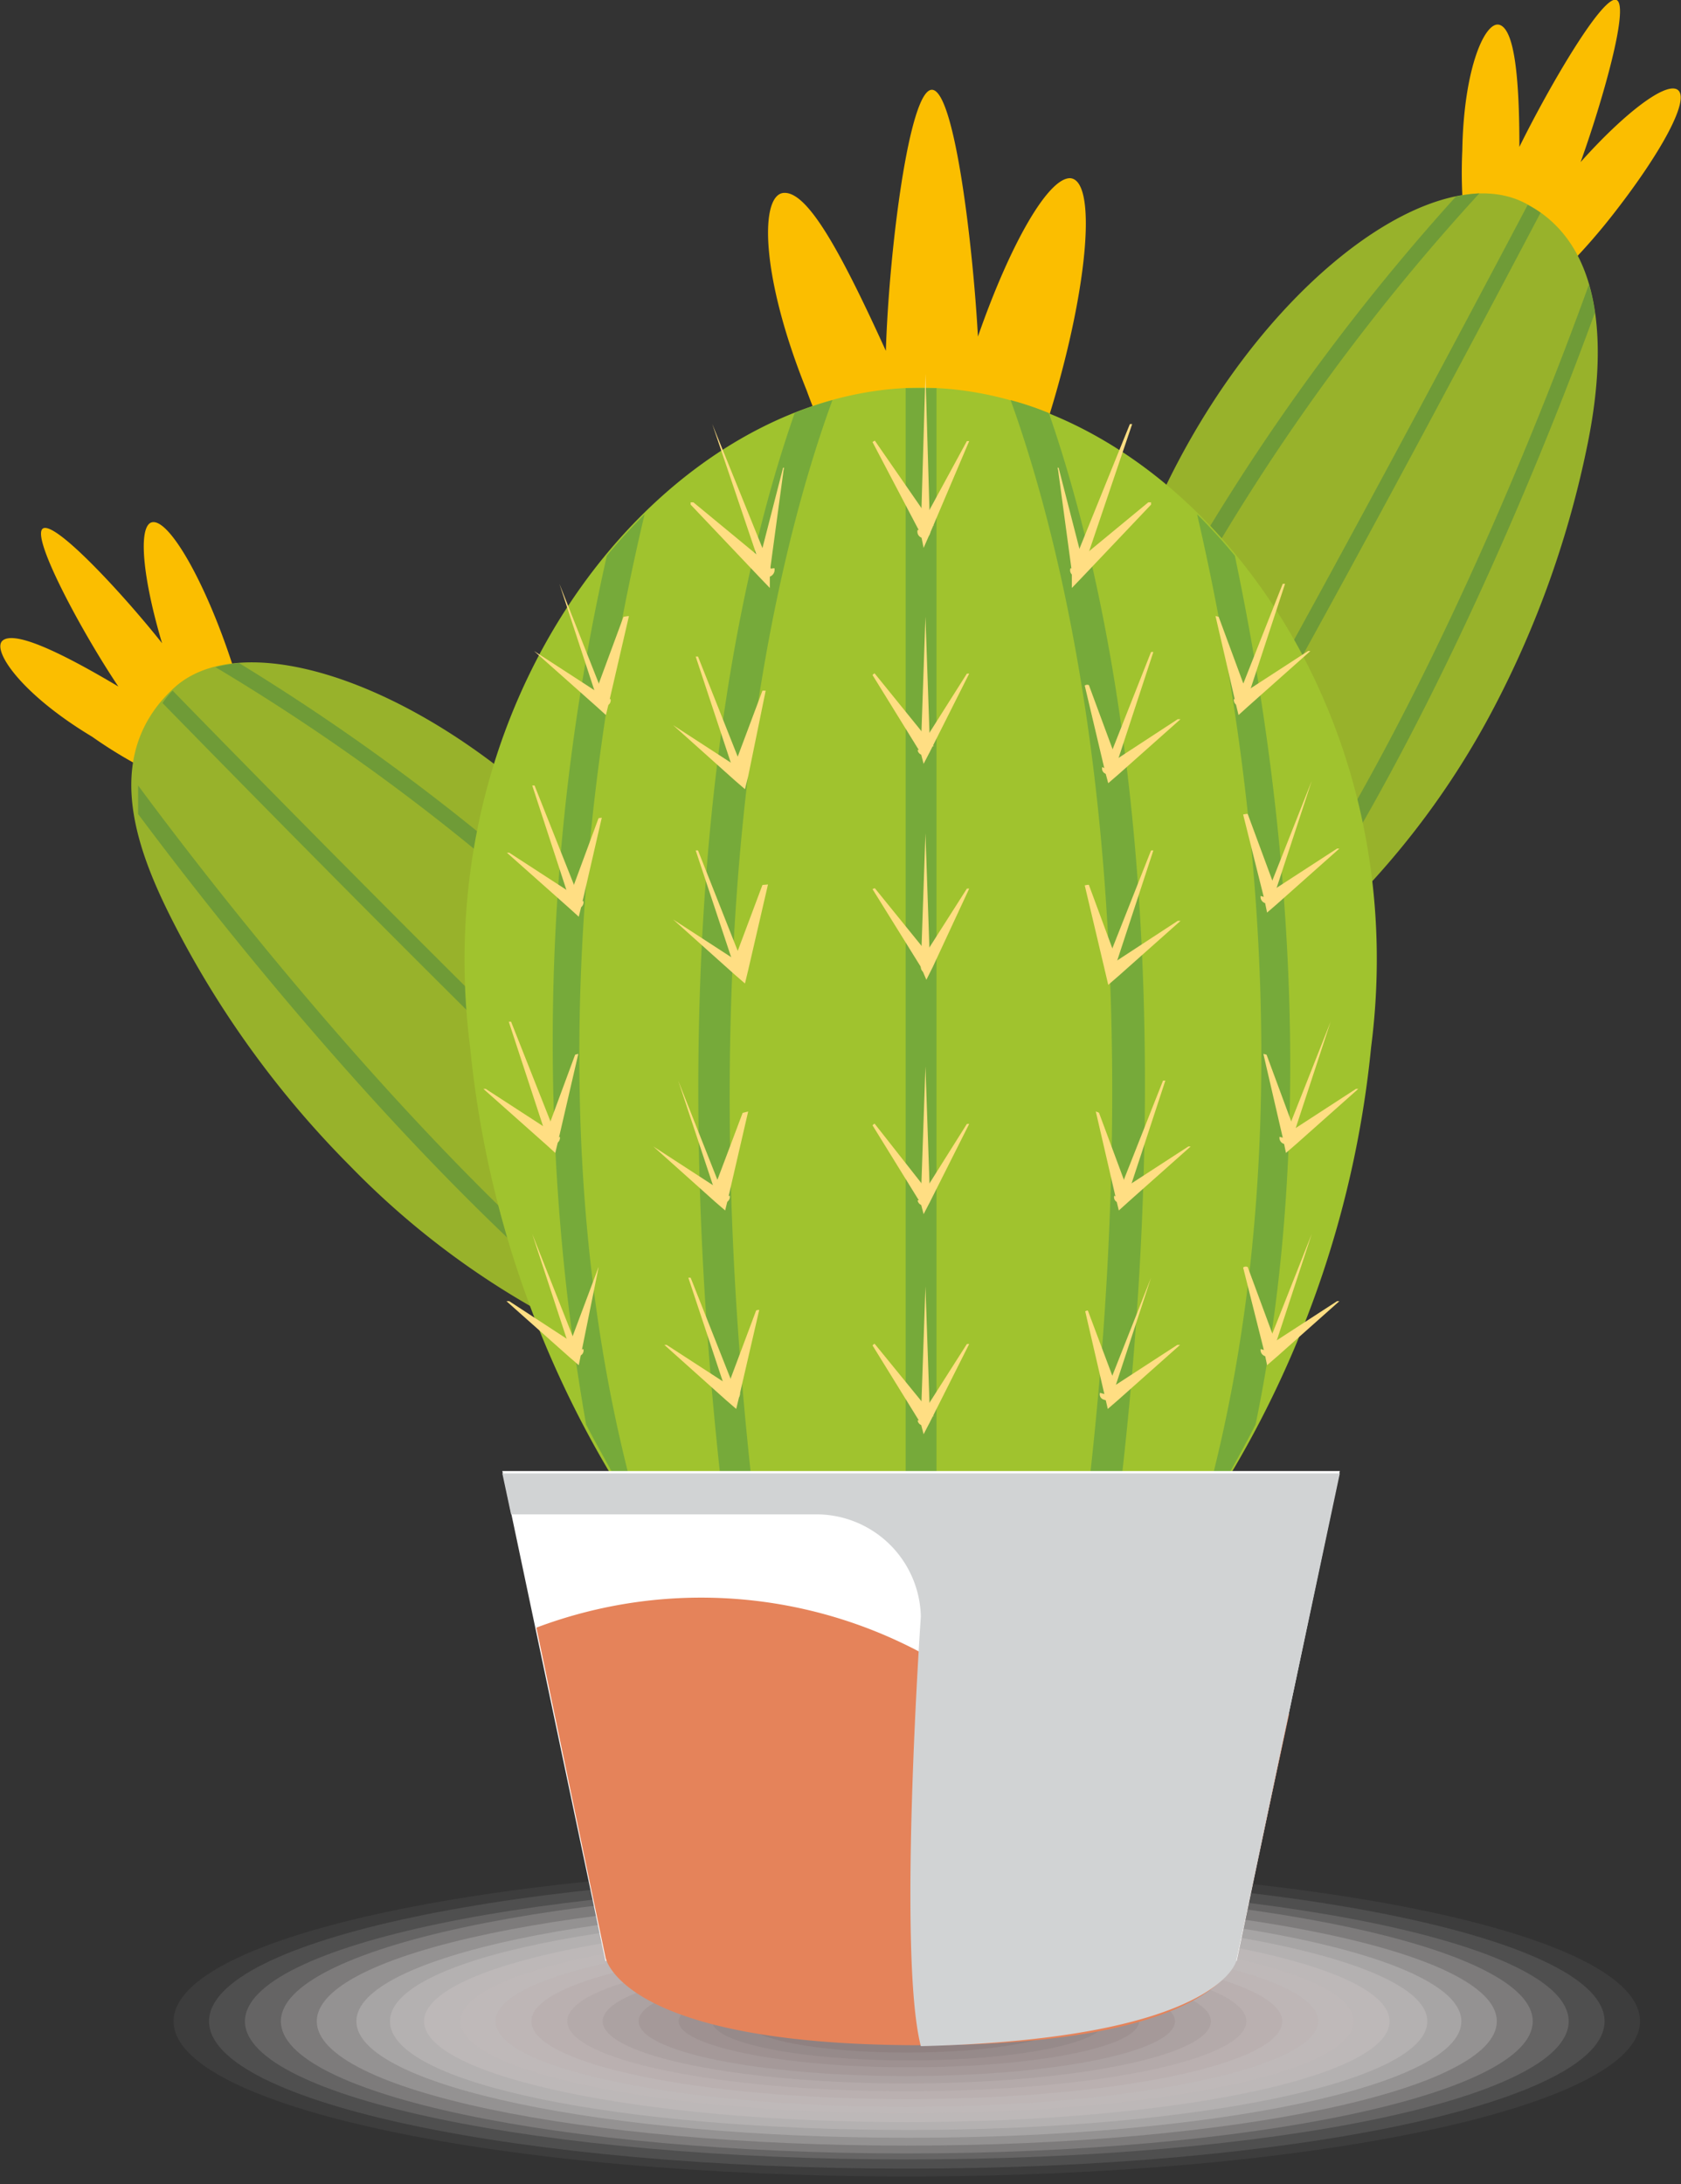 <svg id="roomCactus" class="room-svg room-cactus closed" data-name="Cactus" data-description="This is a cactus." data-cost="250" data-buyed="0" xmlns="http://www.w3.org/2000/svg" viewBox="0 0 36.51 47.44"><rect x="0" y="0" width="36.51" height="47.44" fill="#333333" stroke="none"/><defs><style>.cls-1{isolation:isolate;}.cls-2,.cls-33{mix-blend-mode:multiply;}.cls-3,.cls-31{fill:#fff;}.cls-3{opacity:0;}.cls-4{fill:#f8f7f7;opacity:0.05;}.cls-5{fill:#f2f0f0;opacity:0.1;}.cls-6{fill:#ebe8e8;opacity:0.14;}.cls-7{fill:#e4e1e1;opacity:0.19;}.cls-8{fill:#ded9d9;opacity:0.24;}.cls-9{fill:#d7d2d2;opacity:0.29;}.cls-10{fill:#d0caca;opacity:0.33;}.cls-11{fill:#cac3c3;opacity:0.38;}.cls-12{fill:#c3bbbb;opacity:0.43;}.cls-13{fill:#bcb4b4;opacity:0.48;}.cls-14{fill:#b6acac;opacity:0.52;}.cls-15{fill:#afa5a5;opacity:0.57;}.cls-16{fill:#a89d9d;opacity:0.62;}.cls-17{fill:#a29696;opacity:0.67;}.cls-18{fill:#9b8e8e;opacity:0.71;}.cls-19{fill:#948787;opacity:0.76;}.cls-20{fill:#8e7f7f;opacity:0.81;}.cls-21{fill:#877878;opacity:0.86;}.cls-22{fill:#807070;opacity:0.9;}.cls-23{fill:#7a6969;opacity:0.95;}.cls-24{fill:#736161;}.cls-25{fill:#fbbe00;}.cls-26{fill:#98b22b;}.cls-27{fill:#6f9b37;}.cls-28{fill:#a0c32e;}.cls-29{fill:#76aa3a;}.cls-30{fill:#ffde83;}.cls-32{fill:#e5835a;}.cls-33{fill:#d1d3d4;}</style></defs><title>cactus</title><g class="cls-1"><g id="Layer_2" data-name="Layer 2"><g id="cactus"><g id="cactus-2" data-name="cactus"><g class="cls-2"><path class="cls-3" d="M36.4,43.9c0,2-7.48,3.54-16.71,3.54S3,45.86,3,43.9s7.48-3.53,16.7-3.53S36.4,42,36.4,43.9Z"/><path class="cls-4" d="M35.62,43.9c0,1.86-7.13,3.37-15.93,3.37S3.77,45.76,3.77,43.9s7.13-3.37,15.92-3.37S35.62,42,35.62,43.9Z"/><path class="cls-5" d="M34.85,43.9c0,1.77-6.79,3.2-15.16,3.2S4.54,45.67,4.54,43.9s6.79-3.2,15.15-3.2S34.85,42.13,34.85,43.9Z"/><path class="cls-6" d="M34.07,43.9c0,1.68-6.44,3-14.38,3s-14.37-1.35-14.37-3,6.44-3,14.37-3S34.07,42.23,34.07,43.9Z"/><path class="cls-7" d="M33.29,43.9c0,1.58-6.09,2.87-13.6,2.87S6.1,45.48,6.1,43.9,12.19,41,19.69,41,33.29,42.32,33.29,43.9Z"/><path class="cls-8" d="M32.51,43.9c0,1.49-5.74,2.7-12.82,2.7S6.88,45.39,6.88,43.9s5.73-2.69,12.81-2.69S32.51,42.41,32.51,43.9Z"/><path class="cls-9" d="M31.74,43.9c0,1.4-5.39,2.53-12,2.53s-12-1.13-12-2.53,5.39-2.53,12-2.53S31.74,42.51,31.74,43.9Z"/><path class="cls-10" d="M31,43.9c0,1.31-5,2.36-11.27,2.36s-11.26-1-11.26-2.36,5-2.36,11.26-2.36S31,42.6,31,43.9Z"/><path class="cls-11" d="M30.18,43.9c0,1.21-4.69,2.19-10.49,2.19s-10.48-1-10.48-2.19,4.69-2.19,10.48-2.19S30.18,42.69,30.18,43.9Z"/><path class="cls-12" d="M29.4,43.9c0,1.12-4.34,2-9.71,2S10,45,10,43.9s4.35-2,9.71-2S29.4,42.78,29.4,43.9Z"/><path class="cls-13" d="M28.63,43.9c0,1-4,1.86-8.94,1.86s-8.93-.83-8.93-1.86,4-1.85,8.93-1.85S28.63,42.88,28.63,43.9Z"/><path class="cls-14" d="M27.85,43.9c0,.93-3.65,1.69-8.16,1.69s-8.15-.76-8.15-1.69,3.65-1.69,8.15-1.69S27.85,43,27.85,43.9Z"/><path class="cls-15" d="M27.07,43.9c0,.84-3.3,1.52-7.38,1.52s-7.37-.68-7.37-1.52,3.3-1.52,7.37-1.52S27.07,43.06,27.07,43.9Z"/><path class="cls-16" d="M26.3,43.9c0,.75-3,1.35-6.61,1.35s-6.6-.6-6.6-1.35,3-1.35,6.6-1.35S26.3,43.16,26.3,43.9Z"/><path class="cls-17" d="M25.52,43.9c0,.66-2.61,1.19-5.83,1.19s-5.82-.53-5.82-1.19,2.61-1.18,5.82-1.18S25.52,43.25,25.52,43.9Z"/><path class="cls-18" d="M24.74,43.9c0,.56-2.26,1-5,1s-5-.46-5-1,2.26-1,5-1S24.74,43.34,24.74,43.9Z"/><path class="cls-19" d="M24,43.9c0,.47-1.91.85-4.27.85s-4.26-.38-4.26-.85,1.91-.85,4.26-.85S24,43.43,24,43.9Z"/><path class="cls-20" d="M23.19,43.9c0,.38-1.57.68-3.5.68s-3.49-.3-3.49-.68,1.57-.68,3.49-.68S23.19,43.53,23.19,43.9Z"/><path class="cls-21" d="M22.41,43.9c0,.29-1.22.51-2.72.51S17,44.19,17,43.9s1.22-.51,2.71-.51S22.41,43.62,22.41,43.9Z"/><path class="cls-22" d="M21.63,43.9c0,.19-.87.35-1.94.35s-1.93-.16-1.93-.35.87-.34,1.93-.34S21.63,43.71,21.63,43.9Z"/><path class="cls-23" d="M20.85,43.9c0,.1-.52.18-1.16.18s-1.15-.08-1.15-.18.51-.17,1.15-.17S20.85,43.8,20.85,43.9Z"/><path class="cls-24" d="M20.08,43.9h0Z"/></g><path class="cls-25" d="M36.42,1.94c-.28-.14-1.16.54-2.09,1.58C34.79,2.24,35.4.13,35.11,0S33.65,1.87,33,3.19C33,1.6,32.88.64,32.57.54s-.78.93-.81,2.73a10.33,10.33,0,0,0,.33,3.11c0,.2.06.33.15.37h.12a.15.15,0,0,0,.08.12C32.77,7,33.93,6.06,35,4.7S36.75,2.11,36.42,1.94Z"/><path class="cls-25" d="M3.26,11.36c-.26.17-.14,1.27.26,2.61C2.68,12.91,1.19,11.3.93,11.48s.83,2.22,1.64,3.43c-1.36-.81-2.26-1.2-2.51-1S.45,15.07,2,16A9.79,9.79,0,0,0,4.8,17.37c.18.1.32.12.4.06a.15.15,0,0,0,.06-.09.17.17,0,0,0,.14,0c.32-.2.09-1.69-.5-3.34S3.58,11.17,3.26,11.36Z"/><path class="cls-26" d="M32.42,15.42a17.89,17.89,0,0,1-3.8,4.9c-2.79,2.51-2.87,1.62-4.07,1s-1.78-.57-1.46-3a23.52,23.52,0,0,1,1.75-6.68C26.91,6.5,31,3.38,33.08,4.39c1.9.93,1.76,3.46,1.41,5.21A21.5,21.5,0,0,1,32.42,15.42Z"/><path class="cls-27" d="M32.13,4.2a3.27,3.27,0,0,0-.51.07,47.46,47.46,0,0,0-8.38,13.05c-.06.35-.1.7-.15,1.06,0,.11,0,.21,0,.31A46.65,46.65,0,0,1,32.13,4.2Z"/><path class="cls-27" d="M24.27,21.22C27,16.83,31.68,8,33.46,4.62a2.61,2.61,0,0,0-.28-.17C31.39,7.84,26.68,16.72,24,21.08Z"/><path class="cls-27" d="M27.34,21.37c3.23-4.35,6-11,7.3-14.58a4.13,4.13,0,0,0-.13-.61c-1.29,3.59-4.39,11.2-8,15.67A4.38,4.38,0,0,0,27.34,21.37Z"/><path class="cls-26" d="M7.6,25.32a17.87,17.87,0,0,0,5,3.62c3.4,1.61,3.22.73,4.2-.17s1.55-1.06.56-3.27a23.71,23.71,0,0,0-3.58-5.9c-3.47-4.4-8.29-6.23-10-4.66s-.69,3.82.14,5.39A21.1,21.1,0,0,0,7.6,25.32Z"/><path class="cls-27" d="M4.68,14.49a3.86,3.86,0,0,1,.51-.09A47.92,47.92,0,0,1,16.94,24.53l.45,1,.12.29A46.63,46.63,0,0,0,4.68,14.49Z"/><path class="cls-27" d="M17.06,28.56C13.2,25.13,6.2,18,3.53,15.27A1.71,1.71,0,0,1,3.75,15c2.67,2.74,9.72,9.91,13.56,13.32Z"/><path class="cls-27" d="M14.17,29.58C9.83,26.33,5.31,20.78,3,17.68c0-.21,0-.42,0-.62,2.27,3.07,7.4,9.49,12.1,12.75A4.17,4.17,0,0,1,14.17,29.58Z"/><path class="cls-25" d="M23.24,3.87c-.48,0-1.3,1.43-2,3.44-.11-2-.51-5.36-1-5.36s-.93,3.46-1,5.67c-1-2.2-1.71-3.47-2.22-3.43s-.52,1.76.5,4.29a15.1,15.1,0,0,0,2.3,4.14c.13.27.28.43.43.43a.39.39,0,0,0,.17-.06.29.29,0,0,0,.18.11c.56,0,1.6-2,2.33-4.55S23.8,3.9,23.24,3.87Z"/><path class="cls-28" d="M20,8.42c-5.41,0-10.79,6.47-9.79,14.32a22.39,22.39,0,0,0,3.2,9.52c1.8,3.23,3.08,2.85,6.14,2.85h.89c3.07,0,4.35.38,6.14-2.85a22.39,22.39,0,0,0,3.2-9.52C30.79,14.89,25.41,8.42,20,8.42Z"/><path class="cls-29" d="M23.29,35.05A3.84,3.84,0,0,0,24,34.9c2-13.8.09-22.16-1.22-25.93a6.75,6.75,0,0,0-.83-.28C23.19,12.13,25.38,20.68,23.29,35.05Z"/><path class="cls-29" d="M26,11.17c1.27,5.48,2.34,14,.07,21.88a9.13,9.13,0,0,0,.48-.79q.38-.66.72-1.32c1.4-6.78.61-13.82-.45-18.87A11.85,11.85,0,0,0,26,11.17Z"/><path class="cls-29" d="M18.08,8.69a6.62,6.62,0,0,0-.82.28C15.94,12.74,14.06,21.1,16,34.9a3.84,3.84,0,0,0,.69.15C14.64,20.69,16.82,12.13,18.08,8.69Z"/><path class="cls-29" d="M14,11.17a11.85,11.85,0,0,0-.82.9,48,48,0,0,0-.45,18.87c.23.44.48.88.72,1.32s.32.56.48.79C11.63,25.15,12.7,16.65,14,11.17Z"/><path class="cls-29" d="M19.67,35.11h.67V8.43h-.67Z"/><path class="cls-30" d="M19,9.57l1.28,1.85H20L21,9.58a0,0,0,0,1,.05,0s0,0,0,0l-.85,2-.14.32L20,11.6l-1.05-2s0,0,0,0A0,0,0,0,1,19,9.57Z"/><path class="cls-30" d="M20,11.51l.1-3.39a0,0,0,0,1,0,0s0,0,0,0l.1,3.39a.14.14,0,1,1-.27,0Z"/><path class="cls-30" d="M19,14.63l1.28,1.58H20L21,14.63s0,0,.05,0,0,0,0,0l-.85,1.69-.14.27L20,16.36l-1.05-1.7a0,0,0,0,1,0,0S19,14.61,19,14.63Z"/><path class="cls-30" d="M20,16.28l.1-2.89a0,0,0,0,1,0,0s0,0,0,0l.1,2.89a.12.12,0,0,1-.13.12.13.13,0,0,1-.14-.11Z"/><path class="cls-30" d="M19,19.29l1.28,1.58H20L21,19.3s0,0,.05,0,0,0,0,0L20.26,21l-.14.28L20,21l-1.05-1.69s0,0,0,0Z"/><path class="cls-30" d="M20,21l.1-2.9s0,0,0,0a0,0,0,0,1,0,0l.1,2.9a.13.13,0,0,1-.13.12A.13.13,0,0,1,20,21Z"/><path class="cls-30" d="M19,24.41,20.25,26H20L21,24.41s0,0,.05,0,0,0,0,0l-.85,1.69-.14.27L20,26.14l-1.05-1.7s0,0,0,0S19,24.39,19,24.41Z"/><path class="cls-30" d="M20,26.06l.1-2.9s0,0,0,0a0,0,0,0,1,0,0l.1,2.9a.12.12,0,0,1-.13.12.13.13,0,0,1-.14-.11Z"/><path class="cls-30" d="M19,29.19l1.28,1.57H20L21,29.19s0,0,.05,0,0,0,0,0l-.85,1.69-.14.27L20,30.92l-1.05-1.7s0,0,0,0S19,29.17,19,29.19Z"/><path class="cls-30" d="M20,30.84l.1-2.9s0,0,0,0a0,0,0,0,1,0,0l.1,2.9a.12.12,0,0,1-.13.12.13.13,0,0,1-.14-.11Z"/><path class="cls-30" d="M23,10.19l.56,2.18-.28-.09,1.66-1.37a0,0,0,0,1,.06,0s0,0,0,.05l-1.48,1.56-.24.25,0-.35-.3-2.22a.05.05,0,0,1,0-.05S23,10.17,23,10.19Z"/><path class="cls-30" d="M23.27,12.35l1.27-3.14s0,0,.05,0a.08.08,0,0,1,0,0l-1.09,3.22a.13.13,0,1,1-.25-.09Z"/><path class="cls-30" d="M26.47,13.4l.68,1.84-.28-.1,1.54-1a0,0,0,0,1,.05,0,0,0,0,0,1,0,0l-1.35,1.2-.21.19-.07-.29-.43-1.86s0,0,0,0S26.46,13.39,26.47,13.4Z"/><path class="cls-30" d="M26.86,15.21l1-2.53a0,0,0,0,1,.05,0s0,0,0,0l-.85,2.59a.11.11,0,0,1-.16.06.13.13,0,0,1-.1-.15Z"/><path class="cls-30" d="M27.1,17.68l.68,1.84-.28-.09,1.54-1s0,0,.05,0a0,0,0,0,1,0,0l-1.35,1.2-.22.19-.06-.29L27,17.69s0,0,0,0S27.09,17.67,27.1,17.68Z"/><path class="cls-30" d="M27.49,19.49l1-2.53a0,0,0,0,1,0,0s0,0,0,0l-.85,2.59a.14.14,0,0,1-.26-.09Z"/><path class="cls-30" d="M27.51,22.91l.68,1.84-.28-.1,1.54-1s0,0,.05,0a0,0,0,0,1,0,0l-1.35,1.2-.22.19-.06-.29-.43-1.86s0,0,0,0S27.5,22.9,27.51,22.91Z"/><path class="cls-30" d="M27.9,24.72l1-2.53a0,0,0,0,1,0,0s0,0,0,0l-.85,2.59a.14.14,0,0,1-.26-.09Z"/><path class="cls-30" d="M27.1,27.52l.68,1.84-.28-.1,1.54-1s0,0,.05,0a0,0,0,0,1,0,0l-1.35,1.2-.22.19-.06-.29L27,27.53s0,0,0,0A.09.09,0,0,1,27.1,27.52Z"/><path class="cls-30" d="M27.49,29.33l1-2.53a0,0,0,0,1,0,0s0,0,0,0l-.85,2.59a.14.14,0,0,1-.26-.09Z"/><path class="cls-30" d="M23.65,14.88l.68,1.84-.28-.1,1.53-1a0,0,0,0,1,.06,0,0,0,0,0,1,0,0l-1.35,1.2-.22.19L24,16.75l-.44-1.86s0,0,0,0A.09.09,0,0,1,23.65,14.88Z"/><path class="cls-30" d="M24,16.69l1-2.53s0,0,.05,0a.05.05,0,0,1,0,0l-.85,2.59a.13.13,0,0,1-.17.06.12.12,0,0,1-.09-.15Z"/><path class="cls-30" d="M23.65,19.22l.68,1.84L24.05,21l1.53-1a0,0,0,0,1,.06,0,0,0,0,0,1,0,0l-1.35,1.2-.22.19L24,21.09l-.44-1.86a0,0,0,0,1,0,0S23.64,19.21,23.65,19.22Z"/><path class="cls-30" d="M24,21l1-2.53s0,0,.05,0a.08.08,0,0,1,0,0l-.85,2.59a.13.13,0,0,1-.17.06A.12.12,0,0,1,24,21Z"/><path class="cls-30" d="M23.87,24.17,24.55,26l-.28-.1,1.54-1a0,0,0,0,1,.05,0,0,0,0,0,1,0,0l-1.35,1.2-.21.19L24.23,26l-.43-1.86s0,0,0,0S23.86,24.16,23.87,24.17Z"/><path class="cls-30" d="M24.26,26l1-2.53a0,0,0,0,1,.05,0s0,0,0,0l-.85,2.59a.11.11,0,0,1-.16.06.12.12,0,0,1-.1-.15Z"/><path class="cls-30" d="M23.63,28.47l.69,1.84-.29-.1,1.54-1a0,0,0,0,1,.06,0,0,0,0,0,1,0,0l-1.35,1.2-.22.19L24,30.34l-.43-1.86s0,0,0,0S23.63,28.45,23.63,28.47Z"/><path class="cls-30" d="M24,30.28l1-2.53s0,0,0,0,0,0,0,0l-.85,2.59a.13.13,0,0,1-.17.06.12.12,0,0,1-.09-.15Z"/><path class="cls-30" d="M13,27.52l-.69,1.84.28-.1-1.53-1a0,0,0,0,0-.06,0,0,0,0,0,0,0,0l1.35,1.2.22.19.06-.29L13,27.53s0,0,0,0A0,0,0,0,0,13,27.52Z"/><path class="cls-30" d="M12.56,29.33l-1-2.53s0,0,0,0,0,0,0,0l.85,2.59a.13.13,0,0,0,.17.06.12.12,0,0,0,.09-.15Z"/><path class="cls-30" d="M16.42,28.47l-.69,1.84.29-.1-1.54-1s0,0-.05,0a0,0,0,0,0,0,0l1.34,1.2.22.19.07-.29.43-1.86s0,0,0,0S16.42,28.45,16.42,28.47Z"/><path class="cls-30" d="M16,30.28l-1-2.53a0,0,0,0,0-.05,0s0,0,0,0l.86,2.59a.11.11,0,0,0,.16.06.13.13,0,0,0,.1-.15Z"/><path class="cls-30" d="M12.49,22.91l-.68,1.84.28-.1-1.54-1a0,0,0,0,0-.05,0,0,0,0,0,0,0,0l1.35,1.2.21.19.07-.29.43-1.86s0,0,0,0S12.5,22.9,12.49,22.91Z"/><path class="cls-30" d="M12.1,24.72l-1-2.53a0,0,0,0,0-.05,0s0,0,0,0l.85,2.59a.11.11,0,0,0,.16.06.13.13,0,0,0,.1-.15Z"/><path class="cls-30" d="M16.13,24.17,15.44,26l.29-.1-1.54-1s0,0,0,0a0,0,0,0,0,0,0l1.34,1.2.22.19.07-.29.43-1.86a0,0,0,0,0,0,0A0,0,0,0,0,16.13,24.17Z"/><path class="cls-30" d="M15.73,26l-1-2.53s0,0,0,0,0,0,0,0l.86,2.59a.11.11,0,0,0,.16.06.13.13,0,0,0,.1-.15Z"/><path class="cls-30" d="M17,10.19l-.56,2.18.28-.09-1.66-1.37a0,0,0,0,0-.06,0s0,0,0,.05l1.48,1.56.24.25,0-.35.3-2.22a.05.05,0,0,0,0-.05S17,10.17,17,10.19Z"/><path class="cls-30" d="M16.74,12.35,15.47,9.21s0,0,0,0a.05.05,0,0,0,0,0l1.09,3.22a.14.14,0,0,0,.17.09.16.16,0,0,0,.09-.18Z"/><path class="cls-30" d="M13.54,13.4l-.68,1.84.28-.1-1.54-1a0,0,0,0,0,0,0,0,0,0,0,0,0,0l1.35,1.2.21.19.07-.29.43-1.86s0,0,0,0S13.55,13.39,13.54,13.4Z"/><path class="cls-30" d="M13.15,15.21l-1-2.53a0,0,0,0,0,0,0s0,0,0,0l.85,2.59a.11.11,0,0,0,.16.06.12.12,0,0,0,.1-.15Z"/><path class="cls-30" d="M13,17.77l-.68,1.84.28-.09-1.54-1s0,0-.05,0a0,0,0,0,0,0,0l1.35,1.2.21.19.07-.28.43-1.87s0,0,0,0Z"/><path class="cls-30" d="M12.61,19.58l-1-2.52s0,0-.05,0,0,0,0,0l.85,2.6a.12.12,0,0,0,.16.06c.07,0,.12-.09.1-.15Z"/><path class="cls-30" d="M16.56,15l-.69,1.84.29-.09-1.54-1s0,0,0,0a0,0,0,0,0,0,0l1.34,1.2.22.19.07-.28L16.63,15a0,0,0,0,0,0,0S16.56,15,16.56,15Z"/><path class="cls-30" d="M16.16,16.78l-1-2.52a0,0,0,0,0-.05,0,.05.05,0,0,0,0,0l.86,2.6a.13.13,0,0,0,.16.06c.07,0,.12-.09.1-.15Z"/><path class="cls-30" d="M16.56,19.22l-.69,1.84.29-.09-1.54-1a0,0,0,0,0,0,0,0,0,0,0,0,0,0l1.34,1.2.22.19.07-.29.43-1.86a0,0,0,0,0,0,0A0,0,0,0,0,16.56,19.22Z"/><path class="cls-30" d="M16.16,21l-1-2.53a0,0,0,0,0-.05,0,.05.05,0,0,0,0,0l.86,2.59a.11.11,0,0,0,.16.06c.07,0,.12-.09.1-.14Z"/><polygon class="cls-31" points="26.86 42.59 13.15 42.59 10.91 31.95 29.1 31.95 26.86 42.59"/><path class="cls-32" d="M20.34,36.08a10.15,10.15,0,0,0-8.69-.73l1.5,7.16s.32,1.91,6.86,1.91,6.85-1.91,6.85-1.91L28,37.22A11,11,0,0,1,20.34,36.08Z"/><path class="cls-33" d="M10.91,32l.19.89h6.64A2.27,2.27,0,0,1,20,35.11s-.51,7.35,0,9.33c6.48-.16,6.85-1.85,6.85-1.85L29.1,32Z"/></g></g></g></g></svg>